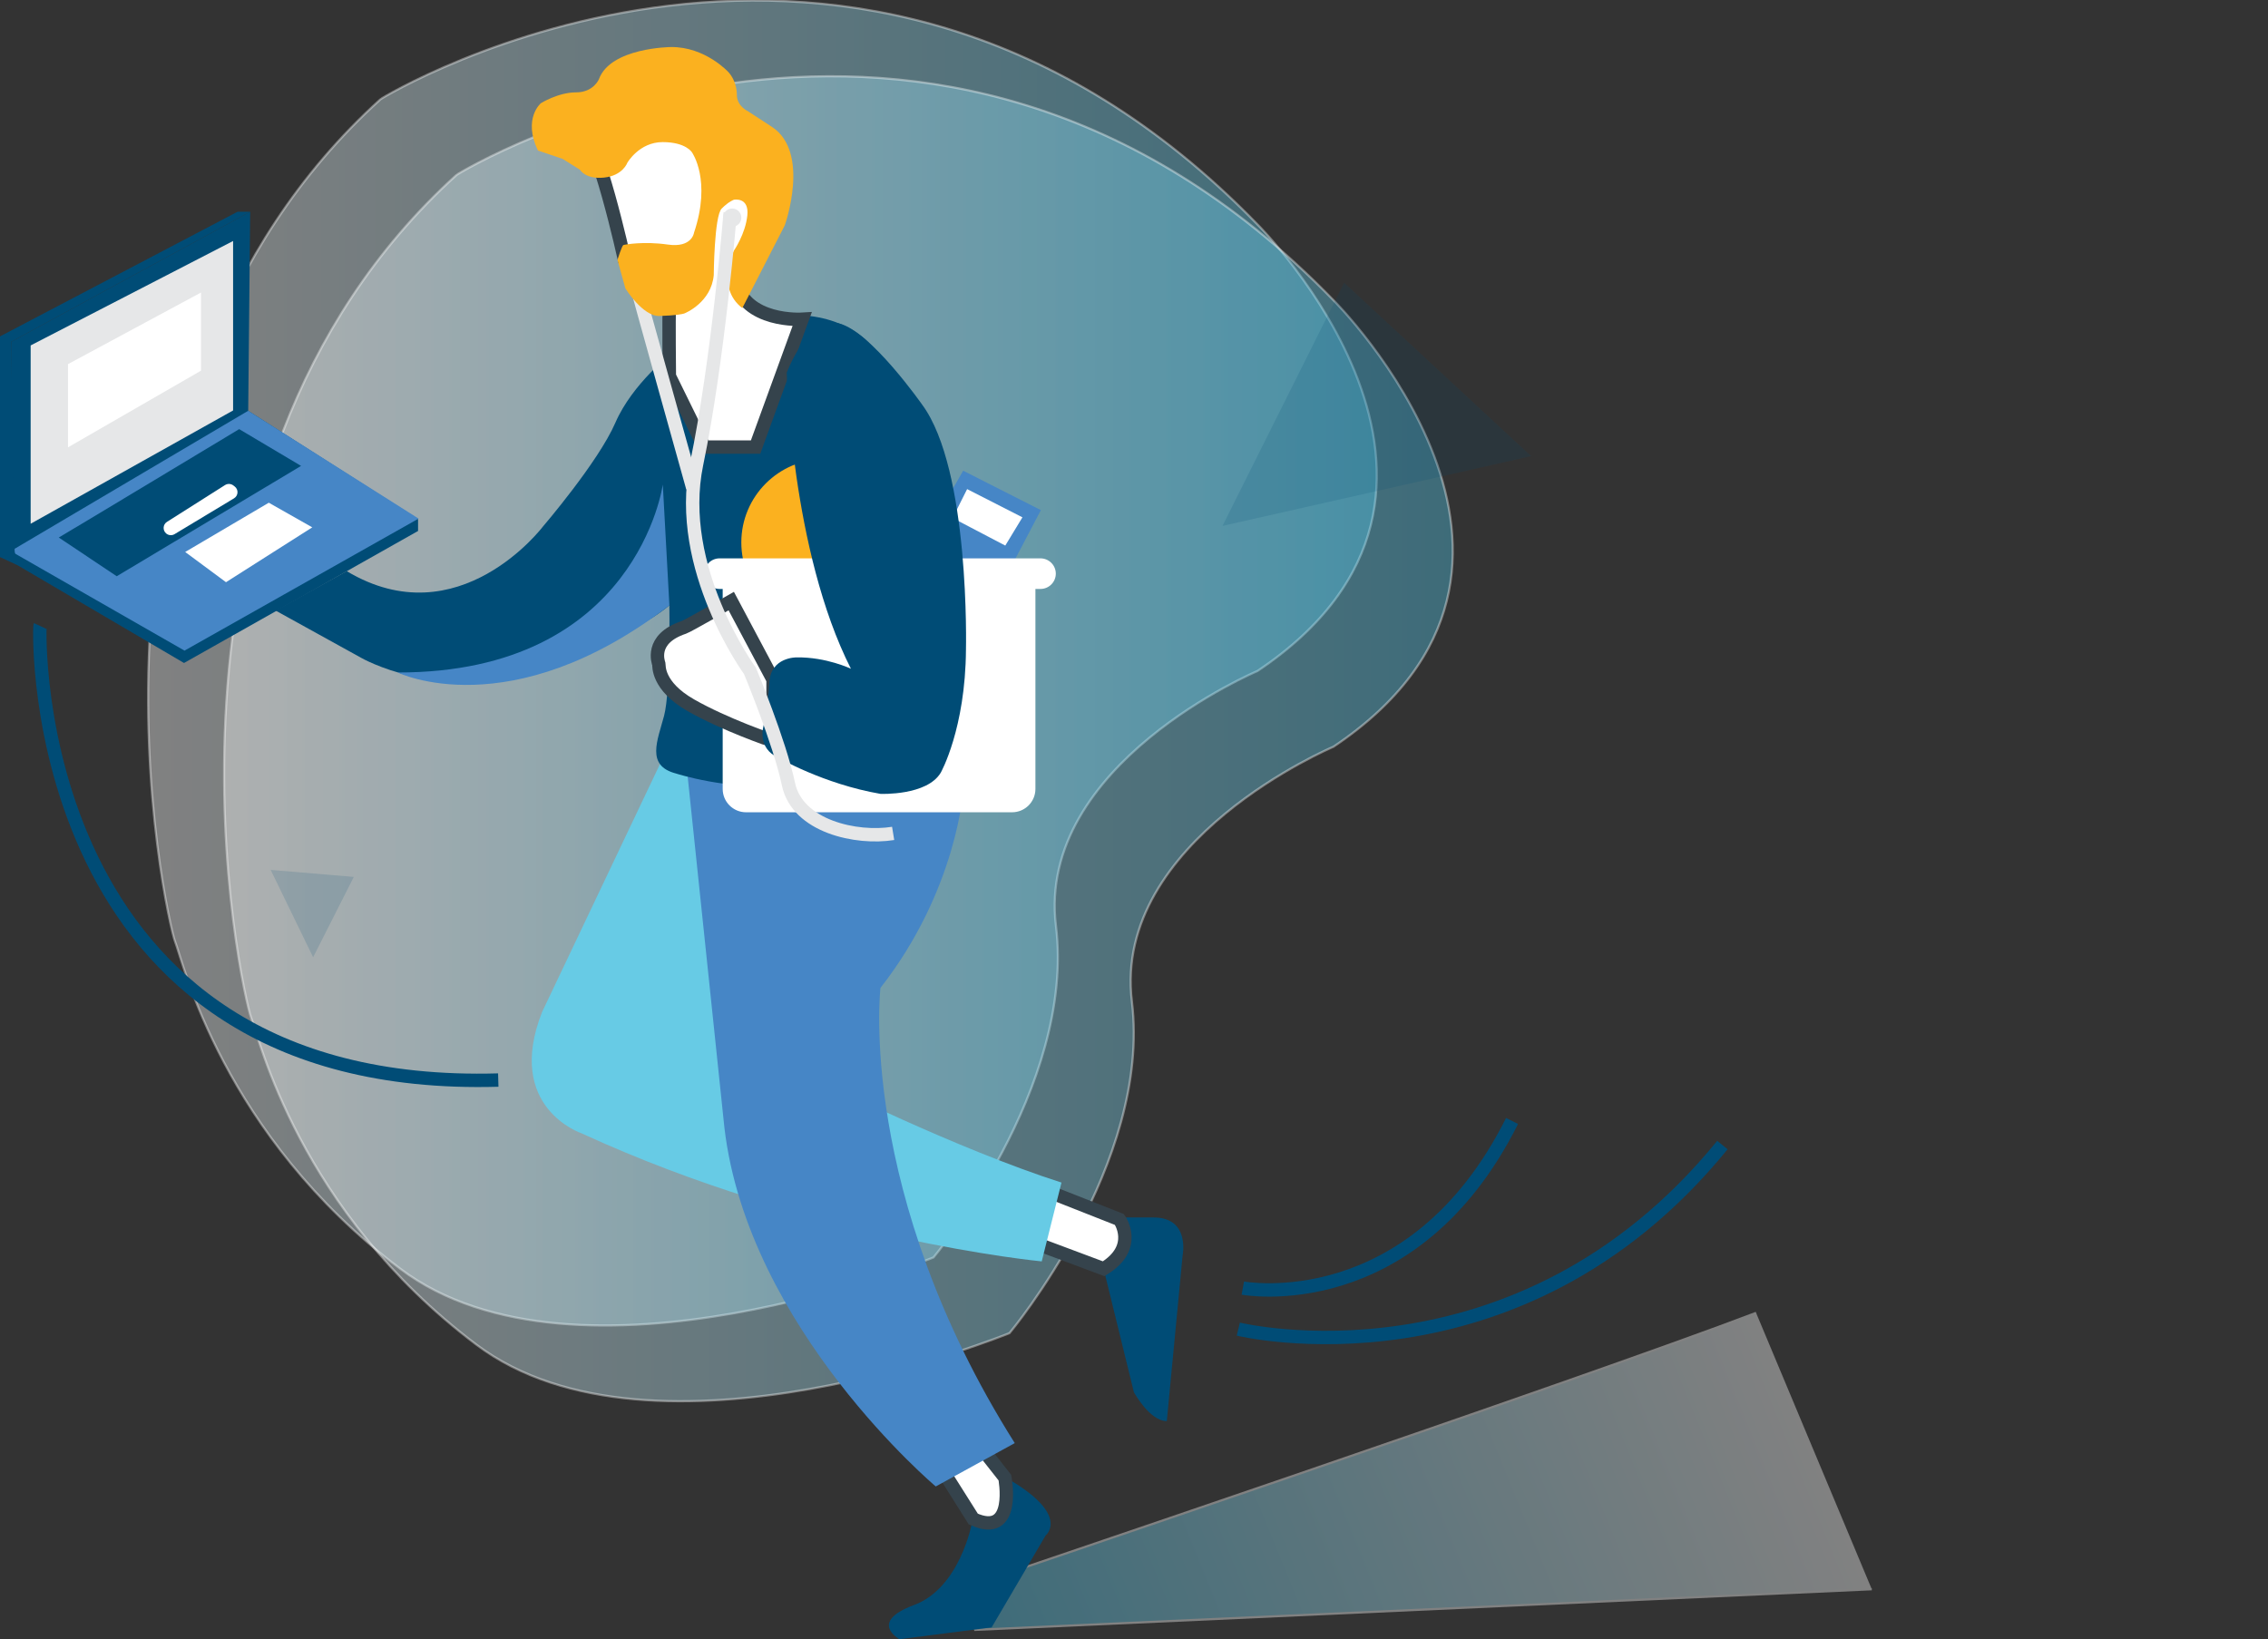 <svg fill="none" height="180" viewBox="0 0 249 180" width="249" xmlns="http://www.w3.org/2000/svg" xmlns:xlink="http://www.w3.org/1999/xlink"><rect x="0" y="0" width="249" height="180" fill="#333333" stroke="none"/><linearGradient id="a"><stop offset="0" stop-color="#fff"/><stop offset="1" stop-color="#4fc7eb"/></linearGradient><linearGradient id="b" gradientUnits="userSpaceOnUse" x1="16.263" x2="151.156" xlink:href="#a" y1="72.802" y2="72.802"/><linearGradient id="c" gradientUnits="userSpaceOnUse" x1="24.603" x2="159.496" xlink:href="#a" y1="81.12" y2="81.12"/><linearGradient id="d" gradientUnits="userSpaceOnUse" x1="198.404" x2="112.439" xlink:href="#a" y1="157.068" y2="192.12"/><clipPath id="e"><path d="m0 0h249v180h-249z"/></clipPath><g clip-path="url(#e)"><path d="m41.773 10.901c.33-.299 52.185-31.699 96.278 13.74 0 0 29.49 29.285 0 49.044 0 0-24.287 10.243-22.118 27.986 2.168 17.743-13.445 36.404-13.445 36.404s-39.031 15.96-58.547 1.246-23.853-33.755-24.72-35.919c-.867-2.163-13.878-59.503 22.552-92.501z" fill="url(#b)" opacity=".38" stroke="#fff" stroke-miterlimit="10" stroke-width=".24"/><path d="m50.112 19.219c.33-.299 52.186-31.699 96.278 13.74 0 0 29.491 29.285 0 49.044 0 0-24.286 10.243-22.118 27.986 2.169 17.743-13.444 36.403-13.444 36.403s-39.031 15.96-58.547 1.247c-19.516-14.714-23.853-33.755-24.72-35.919-.867-2.164-13.878-59.504 22.552-92.501z" fill="url(#c)" opacity=".38" stroke="#fff" stroke-miterlimit="10" stroke-width=".24"/><path d="m99.383 62.074c.868-.723 6.362-10.386 6.362-10.386l8.531 4.328-3.179 6.059h-11.709z" fill="#4686c6"/><path d="m106.179 53.709-1.592 3.172 5.781 3.029 1.883-3.103z" fill="#fff"/><g opacity=".38"><path d="m192.799 144.164c-19.221 7.335-87.535 30.401-87.535 30.401l1.799 4.409 98.438-4.461" fill="url(#d)"/><path d="m192.799 144.164c-19.221 7.335-87.535 30.401-87.535 30.401l1.799 4.409 98.438-4.461" stroke="#fff" stroke-miterlimit="10" stroke-width=".24"/></g><path d="m122.607 133.695-1.444 5.626 3.326 13.558s1.735 3.172 3.613 3.172l1.734-18.175s.868-4.185-3.179-4.185h-4.046z" fill="#004c76"/><path d="m114.662 130.666 8.24 3.246s2.169 3.029-1.735 5.409l-8.673-3.246z" fill="#fff" stroke="#35434c" stroke-miterlimit="10" stroke-width="1.47"/><path d="m72.521 83.768 25.587 3.462-7.806 31.591s14.745 7.357 26.238 11.036l-2.169 8.655s-25.153-2.38-50.524-14.065c0 0-8.457-2.813-4.337-13.307z" fill="#67cbe5"/><path d="m110.178 162.11-3.47 5.119s-1.301 7.145-6.362 9.019c-5.061 1.874-1.592 3.752-1.592 3.752l10.118-1.298 5.929-10.096s2.892-2.307-4.628-6.492z" fill="#004c76"/><path d="m147.57 31.046-13.353 26.705 33.884-7.664z" fill="#004c76" opacity=".15"/><path d="m29.716 95.522 4.662 9.594 4.467-8.824z" fill="#004c76" opacity=".15"/><path d="m107.94 159.228 2.385 3.029s1.301 6.708-3.469 4.544l-3.687-5.842z" fill="#fff" stroke="#35434c" stroke-miterlimit="10" stroke-width="1.47"/><path d="m75.414 84.465s14.095 4.327 30.357 2.164c0 0-.65 11.035-9.107 21.854 0 0-2.602 22.503 14.745 49.983l-8.673 4.76s-20.6-17.31-23.202-39.38z" fill="#4686c6"/><path d="m73.488 66.471s.143 9.378-.577 12.117c-.724 2.739-2.025 5.483 1.301 6.349 0 0 5.781 1.874 11.71 1.298 5.928-.576 15.322-.723 15.322-.723l-5.495-47.46s-2.602-3.605-9.107-3.462c0 0-1.158 12.55-6.072 12.84 0 0-4.194 1.874-6.796-8.655 0 0-4.337 3.319-6.215 7.647-1.878 4.327-7.949 11.394-7.949 11.394s-9.251 12.26-21.541 4.903l-7.806 4.328 9.398 5.193s8.24 4.76 19.373 1.731c0 0 10.552-4.185 14.455-7.5z" fill="#004c76"/><path d="m72.768 53.203s-2.806 20.673-29.105 20.642c0 0 12.334 6.063 29.829-7.37z" fill="#4686c6"/><path d="m73.488 33.945c-.074.541 0 7.357 0 7.357l3.829 7.79h5.638l5.109-14.034s-6.358.402-7.303-4.25l2.949-5.518-2.949-8.763-5.395-5.193-10.625 5.95.486 1.311-1.21-3.471s-1.409.757 0 0 4.554 13.415 4.554 13.415l4.914 5.409z" fill="#fff" stroke="#35434c" stroke-miterlimit="10" stroke-width="1.47"/><path d="m1.228 37.533v24.126l18.974 11.143 25.696-14.497v-1.298l-18.648-11.901.217-21.854z" fill="#004c76"/><path d="m3.365 37.931v19.582l22.226-12.442v-18.608z" fill="#e6e7e8"/><path d="m1.175 60.517 19.082 10.927 25.696-14.497-18.705-11.84z" fill="#4686c6"/><path d="m6.453 59.023c.291-.143 19.806-11.901 19.806-11.901l6.796 4.038-20.24 12.117z" fill="#004c76"/><path d="m20.331 60.612 9.181-5.41 4.771 2.705-9.472 6.024z" fill="#fff"/><path d="m18.232 58.569c.26.229.637.264.937.082l6.523-3.929c.481-.29.516-.969.069-1.307l-.147-.113c-.265-.199-.625-.216-.906-.039l-6.375 4.042c-.447.281-.494.913-.1 1.264z" fill="#fff"/><path d="m7.464 39.982v9.14l14.602-8.417v-8.582l-14.602 7.863z" fill="#fff"/><path d="m27.465 23.252h-1.388l-26.078 13.688v24.234l1.878.866-.269-1.523-.382-22.984z" fill="#004c76"/><path d="m80.384 24.905c.556 0 1.006-.45 1.006-1.004s-.45-1.004-1.006-1.004-1.006.45-1.006 1.004.451 1.004 1.006 1.004z" fill="#e6e7e8"/><g stroke-miterlimit="10" stroke-width="1.47"><path d="m4.397 68.734c-.13.281-1.475 51.347 50.307 49.867" stroke="#004c76"/><path d="m135.952 145.951s30.609 7.478 53.148-20.214" stroke="#004c76"/><path d="m136.446 141.446s18.64 3.462 29.56-18.353" stroke="#004c76"/><path d="m69.65 30.496c.108.541 6.397 23.044 6.397 23.044" stroke="#e6e7e8"/></g><path d="m81.494 33.837 4.662-9.088s2.871-8.006-1.409-10.819l-2.654-1.731s-1.193-.541-1.193-1.783c0 0 .052-1.406-.919-2.488 0 0-2.55-2.813-6.34-2.761 0 0-6.596.052-7.88 3.514 0 0-.577 1.463-2.528 1.463s-3.851 1.19-3.851 1.19-2.004 1.679-.325 5.193l2.711.917 1.9 1.19s.599 1.082 2.654.866c2.06-.216 2.55-1.623 2.55-1.623s1.301-2.272 3.877-2.272 3.227 1.134 3.227 1.134 2.168 3.029.217 8.819c0 0-.217 1.679-2.871 1.298-2.654-.381-4.718 0-4.879.052-.16.052-.655 1.623-.655 1.623l.872 3.138s1.899 3.081 3.738 3.029c1.839-.052 2.55-.216 2.711-.268.16-.052 2.984-1.246 3.253-4.219 0 0 .052-6.491.867-7.305.815-.814 1.353-.974 1.353-.974s1.683-.325 1.466 1.731c-.217 2.056-1.466 3.843-1.466 3.843s-2.047 4.059.919 6.327z" fill="#fbb11f"/><path d="m90.579 68.734c5.075 0 9.19-4.106 9.19-9.17s-4.114-9.17-9.19-9.17c-5.075 0-9.19 4.106-9.19 9.17s4.114 9.17 9.19 9.17z" fill="#fbb11f"/><path d="m79.343 64.671v21.962c0 1.415 1.149 2.562 2.567 2.562h29.2c1.418 0 2.567-1.147 2.567-2.562v-21.962h.556c.928 0 1.682-.753 1.682-1.679s-.754-1.679-1.682-1.679h-35.233c-.928 0-1.683.753-1.683 1.679 0 .922.746 1.671 1.665 1.679h.356z" fill="#fff"/><path d="m84.872 81.367c-.143-.035-5.313-1.805-9.034-3.929-3.721-2.129-3.47-4.362-3.504-4.509-.035-.147-1.075-2.765 2.745-4.038.434-.143 5.204-2.886 5.204-2.886l4.588 8.62z" fill="#fff" stroke="#35434c" stroke-miterlimit="10" stroke-width="1.47"/><path d="m93.42 73.434s-2.711-1.298-5.963-1.246c0 0-2.819-.052-2.984 2.705-.165 2.757-.703 5.085-.703 5.085s-.542 2.216 1.626 3.194c0 0 4.987 2.921 11.276 4.003 0 0 5.096.216 6.613-2.328 0 0 2.711-4.812 2.767-13.524 0 0 .469-19.742-4.805-26.883 0 0-5.651-8.075-9.116-8.919-3.465-.844-5.755 5.405-5.755 5.405s.486 19.582 7.047 32.509z" fill="#004c76"/><path d="m80.166 23.356s-1.301 16.12-3.686 27.588 5.855 22.72 5.855 22.72 3.253 7.79 4.229 12.442c.976 4.652 7.481 6.059 11.493 5.409" stroke="#e6e7e8" stroke-miterlimit="10" stroke-width="1.47"/></g></svg>